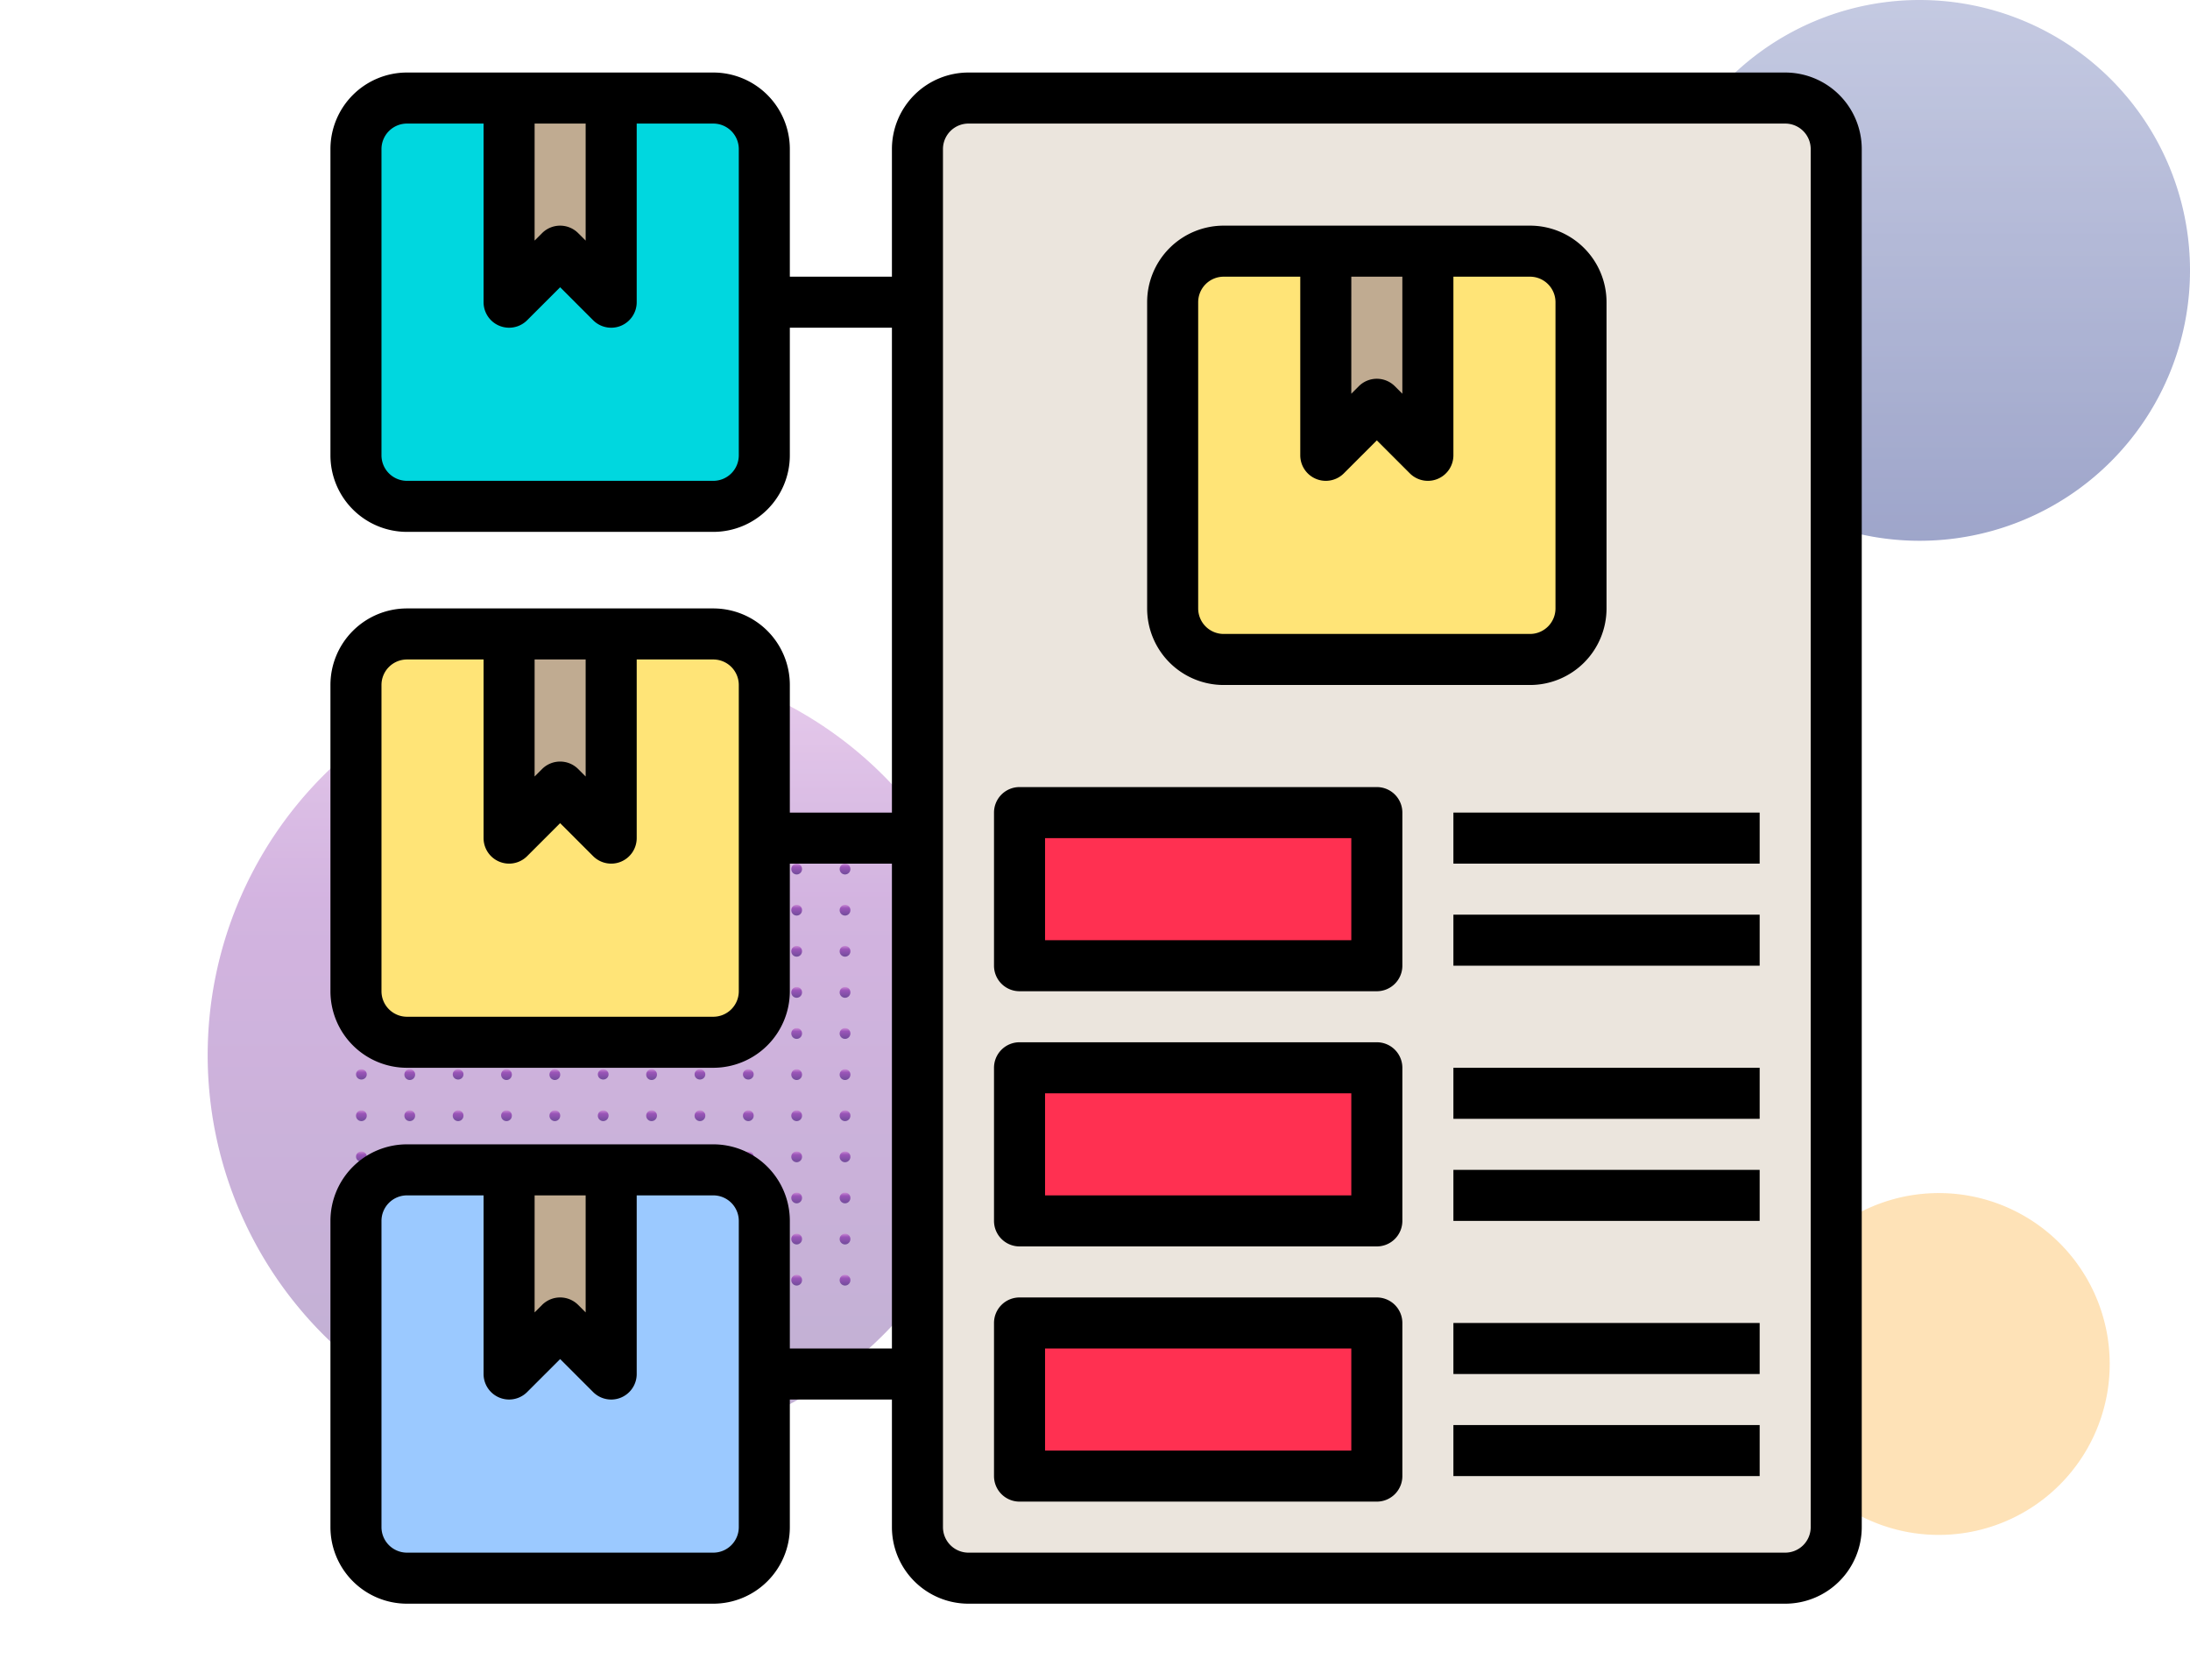 <svg xmlns="http://www.w3.org/2000/svg" xmlns:xlink="http://www.w3.org/1999/xlink" width="271.728" height="208.461" viewBox="0 0 271.728 208.461">
  <defs>
    <linearGradient id="linear-gradient" x1="0.5" x2="0.5" y2="1" gradientUnits="objectBoundingBox">
      <stop offset="0" stop-color="#7e89be"/>
      <stop offset="1" stop-color="#29398a"/>
    </linearGradient>
    <linearGradient id="linear-gradient-2" x1="0.5" x2="0.5" y2="1" gradientUnits="objectBoundingBox">
      <stop offset="0" stop-color="#ba68c8"/>
      <stop offset="0.19" stop-color="#9139af"/>
      <stop offset="0.31" stop-color="#7b1fa2"/>
      <stop offset="1" stop-color="#45147b"/>
    </linearGradient>
  </defs>
  <g id="_23" data-name="23" transform="translate(-203 -12452)">
    <g id="Group_148647" data-name="Group 148647" transform="translate(203 12496.863)" opacity="0.76">
      <path id="Path_145969" data-name="Path 145969" d="M33.552,0A33.552,33.552,0,1,1,0,33.552,33.552,33.552,0,0,1,33.552,0Z" transform="translate(204.624 -44.863)" opacity="0.6" fill="url(#linear-gradient)" style="mix-blend-mode: multiply;isolation: isolate"/>
      <rect id="Rectangle_34812" data-name="Rectangle 34812" width="261.766" height="180.936" transform="translate(0 -17.339)" fill="none"/>
      <path id="Path_145971" data-name="Path 145971" d="M21.209,0A21.209,21.209,0,1,1,0,21.209,21.209,21.209,0,0,1,21.209,0Z" transform="translate(219.348 103.184)" fill="#fda929" opacity="0.444" style="mix-blend-mode: multiply;isolation: isolate"/>
      <g id="Group_145732" data-name="Group 145732" transform="translate(25.768 36.966)">
        <path id="Path_145968" data-name="Path 145968" d="M49.1,0A49.1,49.1,0,1,1,0,49.1,49.1,49.1,0,0,1,49.1,0Z" transform="translate(0 0)" opacity="0.444" fill="url(#linear-gradient-2)" style="mix-blend-mode: multiply;isolation: isolate"/>
        <g id="Group_78276" data-name="Group 78276" transform="translate(18.405 20.246)">
          <g id="Group_53306" data-name="Group 53306" transform="translate(0)">
            <path id="Path_99200" data-name="Path 99200" d="M415.547,50.861a.667.667,0,1,1-.667-.637A.653.653,0,0,1,415.547,50.861Z" transform="translate(-414.214 -50.224)" fill="url(#linear-gradient-2)"/>
            <path id="Path_99201" data-name="Path 99201" d="M423.993,50.861a.667.667,0,1,1-.666-.637A.652.652,0,0,1,423.993,50.861Z" transform="translate(-416.659 -50.224)" fill="url(#linear-gradient-2)"/>
            <path id="Path_99202" data-name="Path 99202" d="M432.439,50.861a.667.667,0,1,1-.666-.637A.652.652,0,0,1,432.439,50.861Z" transform="translate(-419.105 -50.224)" fill="url(#linear-gradient-2)"/>
            <path id="Path_99203" data-name="Path 99203" d="M440.887,50.861a.667.667,0,1,1-.667-.637A.653.653,0,0,1,440.887,50.861Z" transform="translate(-421.55 -50.224)" fill="url(#linear-gradient-2)"/>
            <path id="Path_99204" data-name="Path 99204" d="M449.332,50.861a.667.667,0,1,1-.666-.637A.653.653,0,0,1,449.332,50.861Z" transform="translate(-423.996 -50.224)" fill="url(#linear-gradient-2)"/>
            <path id="Path_99205" data-name="Path 99205" d="M457.778,50.861a.667.667,0,1,1-.666-.637A.652.652,0,0,1,457.778,50.861Z" transform="translate(-426.441 -50.224)" fill="url(#linear-gradient-2)"/>
            <path id="Path_99206" data-name="Path 99206" d="M466.226,50.861a.667.667,0,1,1-.667-.637A.653.653,0,0,1,466.226,50.861Z" transform="translate(-428.887 -50.224)" fill="url(#linear-gradient-2)"/>
            <path id="Path_99207" data-name="Path 99207" d="M474.672,50.861a.667.667,0,1,1-.667-.637A.653.653,0,0,1,474.672,50.861Z" transform="translate(-431.332 -50.224)" fill="url(#linear-gradient-2)"/>
            <path id="Path_99208" data-name="Path 99208" d="M483.118,50.861a.667.667,0,1,1-.667-.637A.653.653,0,0,1,483.118,50.861Z" transform="translate(-433.777 -50.224)" fill="url(#linear-gradient-2)"/>
            <path id="Path_99209" data-name="Path 99209" d="M491.564,50.861a.667.667,0,1,1-.667-.637A.653.653,0,0,1,491.564,50.861Z" transform="translate(-436.223 -50.224)" fill="url(#linear-gradient-2)"/>
            <path id="Path_99210" data-name="Path 99210" d="M500.011,50.861a.667.667,0,1,1-.667-.637A.653.653,0,0,1,500.011,50.861Z" transform="translate(-438.669 -50.224)" fill="url(#linear-gradient-2)"/>
          </g>
          <g id="Group_53307" data-name="Group 53307" transform="translate(0 5.101)">
            <path id="Path_99211" data-name="Path 99211" d="M415.547,58.369a.667.667,0,1,1-.667-.637A.653.653,0,0,1,415.547,58.369Z" transform="translate(-414.214 -57.732)" fill="url(#linear-gradient-2)"/>
            <path id="Path_99212" data-name="Path 99212" d="M423.993,58.369a.667.667,0,1,1-.666-.637A.652.652,0,0,1,423.993,58.369Z" transform="translate(-416.659 -57.732)" fill="url(#linear-gradient-2)"/>
            <path id="Path_99213" data-name="Path 99213" d="M432.439,58.369a.667.667,0,1,1-.666-.637A.652.652,0,0,1,432.439,58.369Z" transform="translate(-419.105 -57.732)" fill="url(#linear-gradient-2)"/>
            <path id="Path_99214" data-name="Path 99214" d="M440.887,58.369a.667.667,0,1,1-.667-.637A.653.653,0,0,1,440.887,58.369Z" transform="translate(-421.55 -57.732)" fill="url(#linear-gradient-2)"/>
            <path id="Path_99215" data-name="Path 99215" d="M449.332,58.369a.667.667,0,1,1-.666-.637A.653.653,0,0,1,449.332,58.369Z" transform="translate(-423.996 -57.732)" fill="url(#linear-gradient-2)"/>
            <path id="Path_99216" data-name="Path 99216" d="M457.778,58.369a.667.667,0,1,1-.666-.637A.652.652,0,0,1,457.778,58.369Z" transform="translate(-426.441 -57.732)" fill="url(#linear-gradient-2)"/>
            <path id="Path_99217" data-name="Path 99217" d="M466.226,58.369a.667.667,0,1,1-.667-.637A.653.653,0,0,1,466.226,58.369Z" transform="translate(-428.887 -57.732)" fill="url(#linear-gradient-2)"/>
            <path id="Path_99218" data-name="Path 99218" d="M474.672,58.369a.667.667,0,1,1-.667-.637A.653.653,0,0,1,474.672,58.369Z" transform="translate(-431.332 -57.732)" fill="url(#linear-gradient-2)"/>
            <path id="Path_99219" data-name="Path 99219" d="M483.118,58.369a.667.667,0,1,1-.667-.637A.653.653,0,0,1,483.118,58.369Z" transform="translate(-433.777 -57.732)" fill="url(#linear-gradient-2)"/>
            <path id="Path_99220" data-name="Path 99220" d="M491.564,58.369a.667.667,0,1,1-.667-.637A.653.653,0,0,1,491.564,58.369Z" transform="translate(-436.223 -57.732)" fill="url(#linear-gradient-2)"/>
            <path id="Path_99221" data-name="Path 99221" d="M500.011,58.369a.667.667,0,1,1-.667-.637A.653.653,0,0,1,500.011,58.369Z" transform="translate(-438.669 -57.732)" fill="url(#linear-gradient-2)"/>
          </g>
          <g id="Group_53308" data-name="Group 53308" transform="translate(0 10.202)">
            <ellipse id="Ellipse_3955" data-name="Ellipse 3955" cx="0.667" cy="0.638" rx="0.667" ry="0.638" fill="url(#linear-gradient-2)"/>
            <path id="Path_99222" data-name="Path 99222" d="M423.993,65.877a.667.667,0,1,1-.666-.637A.653.653,0,0,1,423.993,65.877Z" transform="translate(-416.659 -65.24)" fill="url(#linear-gradient-2)"/>
            <ellipse id="Ellipse_3956" data-name="Ellipse 3956" cx="0.667" cy="0.638" rx="0.667" ry="0.638" transform="translate(12.002)" fill="url(#linear-gradient-2)"/>
            <path id="Path_99223" data-name="Path 99223" d="M440.887,65.877a.667.667,0,1,1-.667-.637A.653.653,0,0,1,440.887,65.877Z" transform="translate(-421.55 -65.24)" fill="url(#linear-gradient-2)"/>
            <path id="Path_99224" data-name="Path 99224" d="M449.332,65.877a.667.667,0,1,1-.666-.637A.653.653,0,0,1,449.332,65.877Z" transform="translate(-423.996 -65.24)" fill="url(#linear-gradient-2)"/>
            <ellipse id="Ellipse_3957" data-name="Ellipse 3957" cx="0.667" cy="0.638" rx="0.667" ry="0.638" transform="translate(30.004)" fill="url(#linear-gradient-2)"/>
            <path id="Path_99225" data-name="Path 99225" d="M466.226,65.877a.667.667,0,1,1-.667-.637A.654.654,0,0,1,466.226,65.877Z" transform="translate(-428.887 -65.24)" fill="url(#linear-gradient-2)"/>
            <ellipse id="Ellipse_3958" data-name="Ellipse 3958" cx="0.667" cy="0.638" rx="0.667" ry="0.638" transform="translate(42.006)" fill="url(#linear-gradient-2)"/>
            <ellipse id="Ellipse_3959" data-name="Ellipse 3959" cx="0.667" cy="0.638" rx="0.667" ry="0.638" transform="translate(48.007)" fill="url(#linear-gradient-2)"/>
            <path id="Path_99226" data-name="Path 99226" d="M491.564,65.877a.667.667,0,1,1-.667-.637A.654.654,0,0,1,491.564,65.877Z" transform="translate(-436.223 -65.24)" fill="url(#linear-gradient-2)"/>
            <path id="Path_99227" data-name="Path 99227" d="M500.011,65.877a.667.667,0,1,1-.667-.637A.653.653,0,0,1,500.011,65.877Z" transform="translate(-438.669 -65.24)" fill="url(#linear-gradient-2)"/>
          </g>
          <g id="Group_53309" data-name="Group 53309" transform="translate(0 15.303)">
            <ellipse id="Ellipse_3960" data-name="Ellipse 3960" cx="0.667" cy="0.638" rx="0.667" ry="0.638" transform="translate(0 0)" fill="url(#linear-gradient-2)"/>
            <path id="Path_99228" data-name="Path 99228" d="M423.993,73.385a.667.667,0,1,1-.666-.638A.652.652,0,0,1,423.993,73.385Z" transform="translate(-416.659 -72.747)" fill="url(#linear-gradient-2)"/>
            <ellipse id="Ellipse_3961" data-name="Ellipse 3961" cx="0.667" cy="0.638" rx="0.667" ry="0.638" transform="translate(12.002 0)" fill="url(#linear-gradient-2)"/>
            <path id="Path_99229" data-name="Path 99229" d="M440.887,73.385a.667.667,0,1,1-.667-.638A.653.653,0,0,1,440.887,73.385Z" transform="translate(-421.55 -72.747)" fill="url(#linear-gradient-2)"/>
            <path id="Path_99230" data-name="Path 99230" d="M449.332,73.385a.667.667,0,1,1-.666-.638A.652.652,0,0,1,449.332,73.385Z" transform="translate(-423.996 -72.747)" fill="url(#linear-gradient-2)"/>
            <ellipse id="Ellipse_3962" data-name="Ellipse 3962" cx="0.667" cy="0.638" rx="0.667" ry="0.638" transform="translate(30.004 0)" fill="url(#linear-gradient-2)"/>
            <path id="Path_99231" data-name="Path 99231" d="M466.226,73.385a.667.667,0,1,1-.667-.638A.653.653,0,0,1,466.226,73.385Z" transform="translate(-428.887 -72.747)" fill="url(#linear-gradient-2)"/>
            <ellipse id="Ellipse_3963" data-name="Ellipse 3963" cx="0.667" cy="0.638" rx="0.667" ry="0.638" transform="translate(42.006 0)" fill="url(#linear-gradient-2)"/>
            <ellipse id="Ellipse_3964" data-name="Ellipse 3964" cx="0.667" cy="0.638" rx="0.667" ry="0.638" transform="translate(48.007 0)" fill="url(#linear-gradient-2)"/>
            <path id="Path_99232" data-name="Path 99232" d="M491.564,73.385a.667.667,0,1,1-.667-.638A.653.653,0,0,1,491.564,73.385Z" transform="translate(-436.223 -72.747)" fill="url(#linear-gradient-2)"/>
            <path id="Path_99233" data-name="Path 99233" d="M500.011,73.385a.667.667,0,1,1-.667-.638A.653.653,0,0,1,500.011,73.385Z" transform="translate(-438.669 -72.747)" fill="url(#linear-gradient-2)"/>
          </g>
          <g id="Group_53310" data-name="Group 53310" transform="translate(0 20.404)">
            <path id="Path_99234" data-name="Path 99234" d="M415.547,80.893a.667.667,0,1,1-.667-.638A.653.653,0,0,1,415.547,80.893Z" transform="translate(-414.214 -80.255)" fill="url(#linear-gradient-2)"/>
            <path id="Path_99235" data-name="Path 99235" d="M423.993,80.893a.667.667,0,1,1-.666-.638A.652.652,0,0,1,423.993,80.893Z" transform="translate(-416.659 -80.255)" fill="url(#linear-gradient-2)"/>
            <path id="Path_99236" data-name="Path 99236" d="M432.439,80.893a.667.667,0,1,1-.666-.638A.652.652,0,0,1,432.439,80.893Z" transform="translate(-419.105 -80.255)" fill="url(#linear-gradient-2)"/>
            <path id="Path_99237" data-name="Path 99237" d="M440.887,80.893a.667.667,0,1,1-.667-.638A.653.653,0,0,1,440.887,80.893Z" transform="translate(-421.55 -80.255)" fill="url(#linear-gradient-2)"/>
            <path id="Path_99238" data-name="Path 99238" d="M449.332,80.893a.667.667,0,1,1-.666-.638A.652.652,0,0,1,449.332,80.893Z" transform="translate(-423.996 -80.255)" fill="url(#linear-gradient-2)"/>
            <path id="Path_99239" data-name="Path 99239" d="M457.778,80.893a.667.667,0,1,1-.666-.638A.652.652,0,0,1,457.778,80.893Z" transform="translate(-426.441 -80.255)" fill="url(#linear-gradient-2)"/>
            <path id="Path_99240" data-name="Path 99240" d="M466.226,80.893a.667.667,0,1,1-.667-.638A.653.653,0,0,1,466.226,80.893Z" transform="translate(-428.887 -80.255)" fill="url(#linear-gradient-2)"/>
            <path id="Path_99241" data-name="Path 99241" d="M474.672,80.893a.667.667,0,1,1-.667-.638A.652.652,0,0,1,474.672,80.893Z" transform="translate(-431.332 -80.255)" fill="url(#linear-gradient-2)"/>
            <path id="Path_99242" data-name="Path 99242" d="M483.118,80.893a.667.667,0,1,1-.667-.638A.652.652,0,0,1,483.118,80.893Z" transform="translate(-433.777 -80.255)" fill="url(#linear-gradient-2)"/>
            <path id="Path_99243" data-name="Path 99243" d="M491.564,80.893a.667.667,0,1,1-.667-.638A.653.653,0,0,1,491.564,80.893Z" transform="translate(-436.223 -80.255)" fill="url(#linear-gradient-2)"/>
            <path id="Path_99244" data-name="Path 99244" d="M500.011,80.893a.667.667,0,1,1-.667-.638A.653.653,0,0,1,500.011,80.893Z" transform="translate(-438.669 -80.255)" fill="url(#linear-gradient-2)"/>
          </g>
          <g id="Group_53311" data-name="Group 53311" transform="translate(0 25.505)">
            <ellipse id="Ellipse_3965" data-name="Ellipse 3965" cx="0.667" cy="0.638" rx="0.667" ry="0.638" transform="translate(0 0)" fill="url(#linear-gradient-2)"/>
            <path id="Path_99245" data-name="Path 99245" d="M423.993,88.4a.667.667,0,1,1-.666-.638A.652.652,0,0,1,423.993,88.4Z" transform="translate(-416.659 -87.763)" fill="url(#linear-gradient-2)"/>
            <ellipse id="Ellipse_3966" data-name="Ellipse 3966" cx="0.667" cy="0.638" rx="0.667" ry="0.638" transform="translate(12.002 0)" fill="url(#linear-gradient-2)"/>
            <path id="Path_99246" data-name="Path 99246" d="M440.887,88.4a.667.667,0,1,1-.667-.638A.653.653,0,0,1,440.887,88.4Z" transform="translate(-421.55 -87.763)" fill="url(#linear-gradient-2)"/>
            <path id="Path_99247" data-name="Path 99247" d="M449.332,88.4a.667.667,0,1,1-.666-.638A.652.652,0,0,1,449.332,88.4Z" transform="translate(-423.996 -87.763)" fill="url(#linear-gradient-2)"/>
            <ellipse id="Ellipse_3967" data-name="Ellipse 3967" cx="0.667" cy="0.638" rx="0.667" ry="0.638" transform="translate(30.004 0)" fill="url(#linear-gradient-2)"/>
            <path id="Path_99248" data-name="Path 99248" d="M466.226,88.4a.667.667,0,1,1-.667-.638A.653.653,0,0,1,466.226,88.4Z" transform="translate(-428.887 -87.763)" fill="url(#linear-gradient-2)"/>
            <ellipse id="Ellipse_3968" data-name="Ellipse 3968" cx="0.667" cy="0.638" rx="0.667" ry="0.638" transform="translate(42.006 0)" fill="url(#linear-gradient-2)"/>
            <ellipse id="Ellipse_3969" data-name="Ellipse 3969" cx="0.667" cy="0.638" rx="0.667" ry="0.638" transform="translate(48.007 0)" fill="url(#linear-gradient-2)"/>
            <path id="Path_99249" data-name="Path 99249" d="M491.564,88.4a.667.667,0,1,1-.667-.638A.653.653,0,0,1,491.564,88.4Z" transform="translate(-436.223 -87.763)" fill="url(#linear-gradient-2)"/>
            <path id="Path_99250" data-name="Path 99250" d="M500.011,88.4a.667.667,0,1,1-.667-.638A.653.653,0,0,1,500.011,88.4Z" transform="translate(-438.669 -87.763)" fill="url(#linear-gradient-2)"/>
          </g>
          <g id="Group_53312" data-name="Group 53312" transform="translate(0 30.607)">
            <ellipse id="Ellipse_3970" data-name="Ellipse 3970" cx="0.667" cy="0.638" rx="0.667" ry="0.638" fill="url(#linear-gradient-2)"/>
            <path id="Path_99251" data-name="Path 99251" d="M423.993,95.908a.667.667,0,1,1-.666-.637A.653.653,0,0,1,423.993,95.908Z" transform="translate(-416.659 -95.271)" fill="url(#linear-gradient-2)"/>
            <ellipse id="Ellipse_3971" data-name="Ellipse 3971" cx="0.667" cy="0.638" rx="0.667" ry="0.638" transform="translate(12.002)" fill="url(#linear-gradient-2)"/>
            <path id="Path_99252" data-name="Path 99252" d="M440.887,95.908a.667.667,0,1,1-.667-.637A.653.653,0,0,1,440.887,95.908Z" transform="translate(-421.55 -95.271)" fill="url(#linear-gradient-2)"/>
            <path id="Path_99253" data-name="Path 99253" d="M449.332,95.908a.667.667,0,1,1-.666-.637A.653.653,0,0,1,449.332,95.908Z" transform="translate(-423.996 -95.271)" fill="url(#linear-gradient-2)"/>
            <ellipse id="Ellipse_3972" data-name="Ellipse 3972" cx="0.667" cy="0.638" rx="0.667" ry="0.638" transform="translate(30.004)" fill="url(#linear-gradient-2)"/>
            <path id="Path_99254" data-name="Path 99254" d="M466.226,95.908a.667.667,0,1,1-.667-.637A.653.653,0,0,1,466.226,95.908Z" transform="translate(-428.887 -95.271)" fill="url(#linear-gradient-2)"/>
            <ellipse id="Ellipse_3973" data-name="Ellipse 3973" cx="0.667" cy="0.638" rx="0.667" ry="0.638" transform="translate(42.006)" fill="url(#linear-gradient-2)"/>
            <ellipse id="Ellipse_3974" data-name="Ellipse 3974" cx="0.667" cy="0.638" rx="0.667" ry="0.638" transform="translate(48.007)" fill="url(#linear-gradient-2)"/>
            <path id="Path_99255" data-name="Path 99255" d="M491.564,95.908a.667.667,0,1,1-.667-.637A.653.653,0,0,1,491.564,95.908Z" transform="translate(-436.223 -95.271)" fill="url(#linear-gradient-2)"/>
            <path id="Path_99256" data-name="Path 99256" d="M500.011,95.908a.667.667,0,1,1-.667-.637A.653.653,0,0,1,500.011,95.908Z" transform="translate(-438.669 -95.271)" fill="url(#linear-gradient-2)"/>
          </g>
          <g id="Group_53313" data-name="Group 53313" transform="translate(0 35.708)">
            <path id="Path_99257" data-name="Path 99257" d="M415.547,103.416a.667.667,0,1,1-.667-.637A.653.653,0,0,1,415.547,103.416Z" transform="translate(-414.214 -102.779)" fill="url(#linear-gradient-2)"/>
            <path id="Path_99258" data-name="Path 99258" d="M423.993,103.416a.667.667,0,1,1-.666-.637A.652.652,0,0,1,423.993,103.416Z" transform="translate(-416.659 -102.779)" fill="url(#linear-gradient-2)"/>
            <path id="Path_99259" data-name="Path 99259" d="M432.439,103.416a.667.667,0,1,1-.666-.637A.652.652,0,0,1,432.439,103.416Z" transform="translate(-419.105 -102.779)" fill="url(#linear-gradient-2)"/>
            <path id="Path_99260" data-name="Path 99260" d="M440.887,103.416a.667.667,0,1,1-.667-.637A.653.653,0,0,1,440.887,103.416Z" transform="translate(-421.55 -102.779)" fill="url(#linear-gradient-2)"/>
            <path id="Path_99261" data-name="Path 99261" d="M449.332,103.416a.667.667,0,1,1-.666-.637A.653.653,0,0,1,449.332,103.416Z" transform="translate(-423.996 -102.779)" fill="url(#linear-gradient-2)"/>
            <path id="Path_99262" data-name="Path 99262" d="M457.778,103.416a.667.667,0,1,1-.666-.637A.652.652,0,0,1,457.778,103.416Z" transform="translate(-426.441 -102.779)" fill="url(#linear-gradient-2)"/>
            <path id="Path_99263" data-name="Path 99263" d="M466.226,103.416a.667.667,0,1,1-.667-.637A.653.653,0,0,1,466.226,103.416Z" transform="translate(-428.887 -102.779)" fill="url(#linear-gradient-2)"/>
            <path id="Path_99264" data-name="Path 99264" d="M474.672,103.416a.667.667,0,1,1-.667-.637A.653.653,0,0,1,474.672,103.416Z" transform="translate(-431.332 -102.779)" fill="url(#linear-gradient-2)"/>
            <path id="Path_99265" data-name="Path 99265" d="M483.118,103.416a.667.667,0,1,1-.667-.637A.653.653,0,0,1,483.118,103.416Z" transform="translate(-433.777 -102.779)" fill="url(#linear-gradient-2)"/>
            <path id="Path_99266" data-name="Path 99266" d="M491.564,103.416a.667.667,0,1,1-.667-.637A.653.653,0,0,1,491.564,103.416Z" transform="translate(-436.223 -102.779)" fill="url(#linear-gradient-2)"/>
            <path id="Path_99267" data-name="Path 99267" d="M500.011,103.416a.667.667,0,1,1-.667-.637A.653.653,0,0,1,500.011,103.416Z" transform="translate(-438.669 -102.779)" fill="url(#linear-gradient-2)"/>
          </g>
          <g id="Group_53314" data-name="Group 53314" transform="translate(0 40.809)">
            <ellipse id="Ellipse_3975" data-name="Ellipse 3975" cx="0.667" cy="0.638" rx="0.667" ry="0.638" fill="url(#linear-gradient-2)"/>
            <path id="Path_99268" data-name="Path 99268" d="M423.993,110.924a.667.667,0,1,1-.666-.637A.653.653,0,0,1,423.993,110.924Z" transform="translate(-416.659 -110.287)" fill="url(#linear-gradient-2)"/>
            <ellipse id="Ellipse_3976" data-name="Ellipse 3976" cx="0.667" cy="0.638" rx="0.667" ry="0.638" transform="translate(12.002)" fill="url(#linear-gradient-2)"/>
            <path id="Path_99269" data-name="Path 99269" d="M440.887,110.924a.667.667,0,1,1-.667-.637A.653.653,0,0,1,440.887,110.924Z" transform="translate(-421.55 -110.287)" fill="url(#linear-gradient-2)"/>
            <path id="Path_99270" data-name="Path 99270" d="M449.332,110.924a.667.667,0,1,1-.666-.637A.653.653,0,0,1,449.332,110.924Z" transform="translate(-423.996 -110.287)" fill="url(#linear-gradient-2)"/>
            <ellipse id="Ellipse_3977" data-name="Ellipse 3977" cx="0.667" cy="0.638" rx="0.667" ry="0.638" transform="translate(30.004)" fill="url(#linear-gradient-2)"/>
            <path id="Path_99271" data-name="Path 99271" d="M466.226,110.924a.667.667,0,1,1-.667-.637A.654.654,0,0,1,466.226,110.924Z" transform="translate(-428.887 -110.287)" fill="url(#linear-gradient-2)"/>
            <ellipse id="Ellipse_3978" data-name="Ellipse 3978" cx="0.667" cy="0.638" rx="0.667" ry="0.638" transform="translate(42.006)" fill="url(#linear-gradient-2)"/>
            <ellipse id="Ellipse_3979" data-name="Ellipse 3979" cx="0.667" cy="0.638" rx="0.667" ry="0.638" transform="translate(48.007)" fill="url(#linear-gradient-2)"/>
            <path id="Path_99272" data-name="Path 99272" d="M491.564,110.924a.667.667,0,1,1-.667-.637A.654.654,0,0,1,491.564,110.924Z" transform="translate(-436.223 -110.287)" fill="url(#linear-gradient-2)"/>
            <path id="Path_99273" data-name="Path 99273" d="M500.011,110.924a.667.667,0,1,1-.667-.637A.653.653,0,0,1,500.011,110.924Z" transform="translate(-438.669 -110.287)" fill="url(#linear-gradient-2)"/>
          </g>
          <g id="Group_53315" data-name="Group 53315" transform="translate(0 45.91)">
            <path id="Path_99274" data-name="Path 99274" d="M415.547,118.432a.667.667,0,1,1-.667-.638A.653.653,0,0,1,415.547,118.432Z" transform="translate(-414.214 -117.794)" fill="url(#linear-gradient-2)"/>
            <path id="Path_99275" data-name="Path 99275" d="M423.993,118.432a.667.667,0,1,1-.666-.638A.653.653,0,0,1,423.993,118.432Z" transform="translate(-416.659 -117.794)" fill="url(#linear-gradient-2)"/>
            <path id="Path_99276" data-name="Path 99276" d="M432.439,118.432a.667.667,0,1,1-.666-.638A.653.653,0,0,1,432.439,118.432Z" transform="translate(-419.105 -117.794)" fill="url(#linear-gradient-2)"/>
            <path id="Path_99277" data-name="Path 99277" d="M440.887,118.432a.667.667,0,1,1-.667-.638A.653.653,0,0,1,440.887,118.432Z" transform="translate(-421.55 -117.794)" fill="url(#linear-gradient-2)"/>
            <path id="Path_99278" data-name="Path 99278" d="M449.332,118.432a.667.667,0,1,1-.666-.638A.653.653,0,0,1,449.332,118.432Z" transform="translate(-423.996 -117.794)" fill="url(#linear-gradient-2)"/>
            <path id="Path_99279" data-name="Path 99279" d="M457.778,118.432a.667.667,0,1,1-.666-.638A.653.653,0,0,1,457.778,118.432Z" transform="translate(-426.441 -117.794)" fill="url(#linear-gradient-2)"/>
            <path id="Path_99280" data-name="Path 99280" d="M466.226,118.432a.667.667,0,1,1-.667-.638A.654.654,0,0,1,466.226,118.432Z" transform="translate(-428.887 -117.794)" fill="url(#linear-gradient-2)"/>
            <path id="Path_99281" data-name="Path 99281" d="M474.672,118.432a.667.667,0,1,1-.667-.638A.653.653,0,0,1,474.672,118.432Z" transform="translate(-431.332 -117.794)" fill="url(#linear-gradient-2)"/>
            <path id="Path_99282" data-name="Path 99282" d="M483.118,118.432a.667.667,0,1,1-.667-.638A.653.653,0,0,1,483.118,118.432Z" transform="translate(-433.777 -117.794)" fill="url(#linear-gradient-2)"/>
            <path id="Path_99283" data-name="Path 99283" d="M491.564,118.432a.667.667,0,1,1-.667-.638A.654.654,0,0,1,491.564,118.432Z" transform="translate(-436.223 -117.794)" fill="url(#linear-gradient-2)"/>
            <path id="Path_99284" data-name="Path 99284" d="M500.011,118.432a.667.667,0,1,1-.667-.638A.653.653,0,0,1,500.011,118.432Z" transform="translate(-438.669 -117.794)" fill="url(#linear-gradient-2)"/>
          </g>
          <g id="Group_53316" data-name="Group 53316" transform="translate(0 51.011)">
            <ellipse id="Ellipse_3980" data-name="Ellipse 3980" cx="0.667" cy="0.638" rx="0.667" ry="0.638" transform="translate(0 0)" fill="url(#linear-gradient-2)"/>
            <path id="Path_99285" data-name="Path 99285" d="M423.993,125.94a.667.667,0,1,1-.666-.638A.652.652,0,0,1,423.993,125.94Z" transform="translate(-416.659 -125.302)" fill="url(#linear-gradient-2)"/>
            <ellipse id="Ellipse_3981" data-name="Ellipse 3981" cx="0.667" cy="0.638" rx="0.667" ry="0.638" transform="translate(12.002 0)" fill="url(#linear-gradient-2)"/>
            <path id="Path_99286" data-name="Path 99286" d="M440.887,125.94a.667.667,0,1,1-.667-.638A.653.653,0,0,1,440.887,125.94Z" transform="translate(-421.55 -125.302)" fill="url(#linear-gradient-2)"/>
            <path id="Path_99287" data-name="Path 99287" d="M449.332,125.94a.667.667,0,1,1-.666-.638A.652.652,0,0,1,449.332,125.94Z" transform="translate(-423.996 -125.302)" fill="url(#linear-gradient-2)"/>
            <ellipse id="Ellipse_3982" data-name="Ellipse 3982" cx="0.667" cy="0.638" rx="0.667" ry="0.638" transform="translate(30.004 0)" fill="url(#linear-gradient-2)"/>
            <path id="Path_99288" data-name="Path 99288" d="M466.226,125.94a.667.667,0,1,1-.667-.638A.653.653,0,0,1,466.226,125.94Z" transform="translate(-428.887 -125.302)" fill="url(#linear-gradient-2)"/>
            <ellipse id="Ellipse_3983" data-name="Ellipse 3983" cx="0.667" cy="0.638" rx="0.667" ry="0.638" transform="translate(42.006 0)" fill="url(#linear-gradient-2)"/>
            <ellipse id="Ellipse_3984" data-name="Ellipse 3984" cx="0.667" cy="0.638" rx="0.667" ry="0.638" transform="translate(48.007 0)" fill="url(#linear-gradient-2)"/>
            <path id="Path_99289" data-name="Path 99289" d="M491.564,125.94a.667.667,0,1,1-.667-.638A.653.653,0,0,1,491.564,125.94Z" transform="translate(-436.223 -125.302)" fill="url(#linear-gradient-2)"/>
            <path id="Path_99290" data-name="Path 99290" d="M500.011,125.94a.667.667,0,1,1-.667-.638A.653.653,0,0,1,500.011,125.94Z" transform="translate(-438.669 -125.302)" fill="url(#linear-gradient-2)"/>
          </g>
          <g id="Group_53317" data-name="Group 53317" transform="translate(0 56.112)">
            <ellipse id="Ellipse_3985" data-name="Ellipse 3985" cx="0.667" cy="0.638" rx="0.667" ry="0.638" transform="translate(0 0)" fill="url(#linear-gradient-2)"/>
            <path id="Path_99291" data-name="Path 99291" d="M423.993,133.448a.667.667,0,1,1-.666-.638A.652.652,0,0,1,423.993,133.448Z" transform="translate(-416.659 -132.81)" fill="url(#linear-gradient-2)"/>
            <ellipse id="Ellipse_3986" data-name="Ellipse 3986" cx="0.667" cy="0.638" rx="0.667" ry="0.638" transform="translate(12.002 0)" fill="url(#linear-gradient-2)"/>
            <path id="Path_99292" data-name="Path 99292" d="M440.887,133.448a.667.667,0,1,1-.667-.638A.653.653,0,0,1,440.887,133.448Z" transform="translate(-421.55 -132.81)" fill="url(#linear-gradient-2)"/>
            <path id="Path_99293" data-name="Path 99293" d="M449.332,133.448a.667.667,0,1,1-.666-.638A.652.652,0,0,1,449.332,133.448Z" transform="translate(-423.996 -132.81)" fill="url(#linear-gradient-2)"/>
            <ellipse id="Ellipse_3987" data-name="Ellipse 3987" cx="0.667" cy="0.638" rx="0.667" ry="0.638" transform="translate(30.004 0)" fill="url(#linear-gradient-2)"/>
            <path id="Path_99294" data-name="Path 99294" d="M466.226,133.448a.667.667,0,1,1-.667-.638A.653.653,0,0,1,466.226,133.448Z" transform="translate(-428.887 -132.81)" fill="url(#linear-gradient-2)"/>
            <ellipse id="Ellipse_3988" data-name="Ellipse 3988" cx="0.667" cy="0.638" rx="0.667" ry="0.638" transform="translate(42.006 0)" fill="url(#linear-gradient-2)"/>
            <ellipse id="Ellipse_3989" data-name="Ellipse 3989" cx="0.667" cy="0.638" rx="0.667" ry="0.638" transform="translate(48.007 0)" fill="url(#linear-gradient-2)"/>
            <path id="Path_99295" data-name="Path 99295" d="M491.564,133.448a.667.667,0,1,1-.667-.638A.653.653,0,0,1,491.564,133.448Z" transform="translate(-436.223 -132.81)" fill="url(#linear-gradient-2)"/>
            <path id="Path_99296" data-name="Path 99296" d="M500.011,133.448a.667.667,0,1,1-.667-.638A.653.653,0,0,1,500.011,133.448Z" transform="translate(-438.669 -132.81)" fill="url(#linear-gradient-2)"/>
          </g>
        </g>
      </g>
    </g>
    <g id="descripcion" transform="translate(242 12459)">
      <rect id="Rectangle_293608" data-name="Rectangle 293608" width="114" height="184" rx="2" transform="translate(75 5)" fill="#ebe5dd"/>
      <g id="Group_148660" data-name="Group 148660" transform="translate(87.5 93.833)">
        <path id="Path_259389" data-name="Path 259389" d="M29,51H73.333V70H29Z" transform="translate(-29 12.333)" fill="#ff3051"/>
        <path id="Path_259390" data-name="Path 259390" d="M29,41H73.333V60H29Z" transform="translate(-29 -9.333)" fill="#ff3051"/>
        <path id="Path_259391" data-name="Path 259391" d="M29,31H73.333V50H29Z" transform="translate(-29 -31)" fill="#ff3051"/>
      </g>
      <rect id="Rectangle_293609" data-name="Rectangle 293609" width="51" height="50" rx="2" transform="translate(5 72)" fill="#ffe477"/>
      <rect id="Rectangle_293610" data-name="Rectangle 293610" width="51" height="51" rx="2" transform="translate(5 5)" fill="#00d7df"/>
      <rect id="Rectangle_293611" data-name="Rectangle 293611" width="51" height="51" rx="2" transform="translate(5 138)" fill="#9bc9ff"/>
      <path id="Path_259392" data-name="Path 259392" d="M21.667,45V70.333L15.333,64,9,70.333V45Z" transform="translate(15.167 93.167)" fill="#c0ab91"/>
      <path id="Path_259393" data-name="Path 259393" d="M21.667,24V49.333L15.333,43,9,49.333V24Z" transform="translate(15.167 47.667)" fill="#c0ab91"/>
      <path id="Path_259394" data-name="Path 259394" d="M21.667,3V28.333L15.333,22,9,28.333V3Z" transform="translate(15.167 2.167)" fill="#c0ab91"/>
      <rect id="Rectangle_293612" data-name="Rectangle 293612" width="51" height="51" rx="2" transform="translate(106 24)" fill="#ffe477"/>
      <path id="Path_259395" data-name="Path 259395" d="M53.667,9V34.333L47.333,28,41,34.333V9Z" transform="translate(84.5 15.167)" fill="#c0ab91"/>
      <path id="Path_259396" data-name="Path 259396" d="M182.5,2H81.167a9.5,9.5,0,0,0-9.5,9.5V27.333H59V11.5A9.5,9.5,0,0,0,49.5,2h-38A9.5,9.5,0,0,0,2,11.5v38A9.5,9.5,0,0,0,11.5,59h38A9.5,9.5,0,0,0,59,49.5V33.667H71.667V93.833H59V78a9.5,9.5,0,0,0-9.5-9.5h-38A9.5,9.5,0,0,0,2,78v38a9.5,9.5,0,0,0,9.5,9.5h38A9.5,9.5,0,0,0,59,116V100.167H71.667v60.167H59V144.5a9.5,9.5,0,0,0-9.5-9.5h-38A9.5,9.5,0,0,0,2,144.5v38a9.5,9.5,0,0,0,9.5,9.5h38a9.5,9.5,0,0,0,9.5-9.5V166.667H71.667V182.5a9.5,9.5,0,0,0,9.5,9.5H182.5a9.5,9.5,0,0,0,9.5-9.5V11.5A9.5,9.5,0,0,0,182.5,2ZM27.333,8.333h6.333V22.856l-.928-.928a3.167,3.167,0,0,0-4.478,0l-.928.928ZM52.667,49.5A3.167,3.167,0,0,1,49.5,52.667h-38A3.167,3.167,0,0,1,8.333,49.5v-38A3.167,3.167,0,0,1,11.5,8.333H21V30.5a3.167,3.167,0,0,0,5.405,2.239L30.5,28.644l4.095,4.094a3.167,3.167,0,0,0,2.239.928,3.125,3.125,0,0,0,1.213-.241A3.167,3.167,0,0,0,40,30.5V8.333h9.5A3.167,3.167,0,0,1,52.667,11.5ZM27.333,74.833h6.333V89.356l-.928-.928a3.167,3.167,0,0,0-4.478,0l-.928.928ZM52.667,116a3.167,3.167,0,0,1-3.167,3.167h-38A3.167,3.167,0,0,1,8.333,116V78A3.167,3.167,0,0,1,11.5,74.833H21V97a3.167,3.167,0,0,0,5.405,2.239L30.5,95.144l4.095,4.094a3.167,3.167,0,0,0,2.239.928,3.125,3.125,0,0,0,1.213-.241A3.167,3.167,0,0,0,40,97V74.833h9.5A3.167,3.167,0,0,1,52.667,78ZM27.333,141.333h6.333v14.522l-.928-.928a3.167,3.167,0,0,0-4.478,0l-.928.928ZM52.667,182.5a3.167,3.167,0,0,1-3.167,3.167h-38A3.167,3.167,0,0,1,8.333,182.5v-38a3.167,3.167,0,0,1,3.167-3.167H21V163.5a3.167,3.167,0,0,0,5.405,2.239l4.095-4.094,4.095,4.094a3.167,3.167,0,0,0,2.239.928,3.126,3.126,0,0,0,1.213-.241A3.167,3.167,0,0,0,40,163.5V141.333h9.5a3.167,3.167,0,0,1,3.167,3.167Zm133,0a3.167,3.167,0,0,1-3.167,3.167H81.167A3.167,3.167,0,0,1,78,182.5V11.5a3.167,3.167,0,0,1,3.167-3.167H182.5a3.167,3.167,0,0,1,3.167,3.167Z" transform="translate(0)"/>
      <path id="Path_259397" data-name="Path 259397" d="M75.5,30H31.167A3.167,3.167,0,0,0,28,33.167v19a3.167,3.167,0,0,0,3.167,3.167H75.5a3.167,3.167,0,0,0,3.167-3.167v-19A3.167,3.167,0,0,0,75.5,30ZM72.333,49h-38V36.333h38Z" transform="translate(56.333 60.667)"/>
      <path id="Path_259398" data-name="Path 259398" d="M46,35H84v6.333H46Z" transform="translate(95.333 71.5)"/>
      <path id="Path_259399" data-name="Path 259399" d="M46,31H84v6.333H46Z" transform="translate(95.333 62.833)"/>
      <path id="Path_259400" data-name="Path 259400" d="M75.5,40H31.167A3.167,3.167,0,0,0,28,43.167v19a3.167,3.167,0,0,0,3.167,3.167H75.5a3.167,3.167,0,0,0,3.167-3.167v-19A3.167,3.167,0,0,0,75.5,40ZM72.333,59h-38V46.333h38Z" transform="translate(56.333 82.333)"/>
      <path id="Path_259401" data-name="Path 259401" d="M46,45H84v6.333H46Z" transform="translate(95.333 93.167)"/>
      <path id="Path_259402" data-name="Path 259402" d="M46,41H84v6.333H46Z" transform="translate(95.333 84.5)"/>
      <path id="Path_259403" data-name="Path 259403" d="M75.5,50H31.167A3.167,3.167,0,0,0,28,53.167v19a3.167,3.167,0,0,0,3.167,3.167H75.5a3.167,3.167,0,0,0,3.167-3.167v-19A3.167,3.167,0,0,0,75.5,50ZM72.333,69h-38V56.333h38Z" transform="translate(56.333 104)"/>
      <path id="Path_259404" data-name="Path 259404" d="M46,55H84v6.333H46Z" transform="translate(95.333 114.833)"/>
      <path id="Path_259405" data-name="Path 259405" d="M46,51H84v6.333H46Z" transform="translate(95.333 106.167)"/>
      <path id="Path_259406" data-name="Path 259406" d="M43.5,65h38A9.5,9.5,0,0,0,91,55.5v-38A9.5,9.5,0,0,0,81.5,8h-38A9.5,9.5,0,0,0,34,17.5v38A9.5,9.5,0,0,0,43.5,65ZM59.333,14.333h6.333V28.856l-.928-.928a3.167,3.167,0,0,0-4.478,0l-.928.928Zm-19,3.167A3.167,3.167,0,0,1,43.5,14.333H53V36.5a3.167,3.167,0,0,0,5.406,2.239L62.5,34.644l4.094,4.094a3.167,3.167,0,0,0,2.239.928,3.126,3.126,0,0,0,1.213-.241A3.167,3.167,0,0,0,72,36.5V14.333h9.5A3.167,3.167,0,0,1,84.667,17.5v38A3.167,3.167,0,0,1,81.5,58.667h-38A3.167,3.167,0,0,1,40.333,55.5Z" transform="translate(69.333 13)"/>
    </g>
  </g>
</svg>
